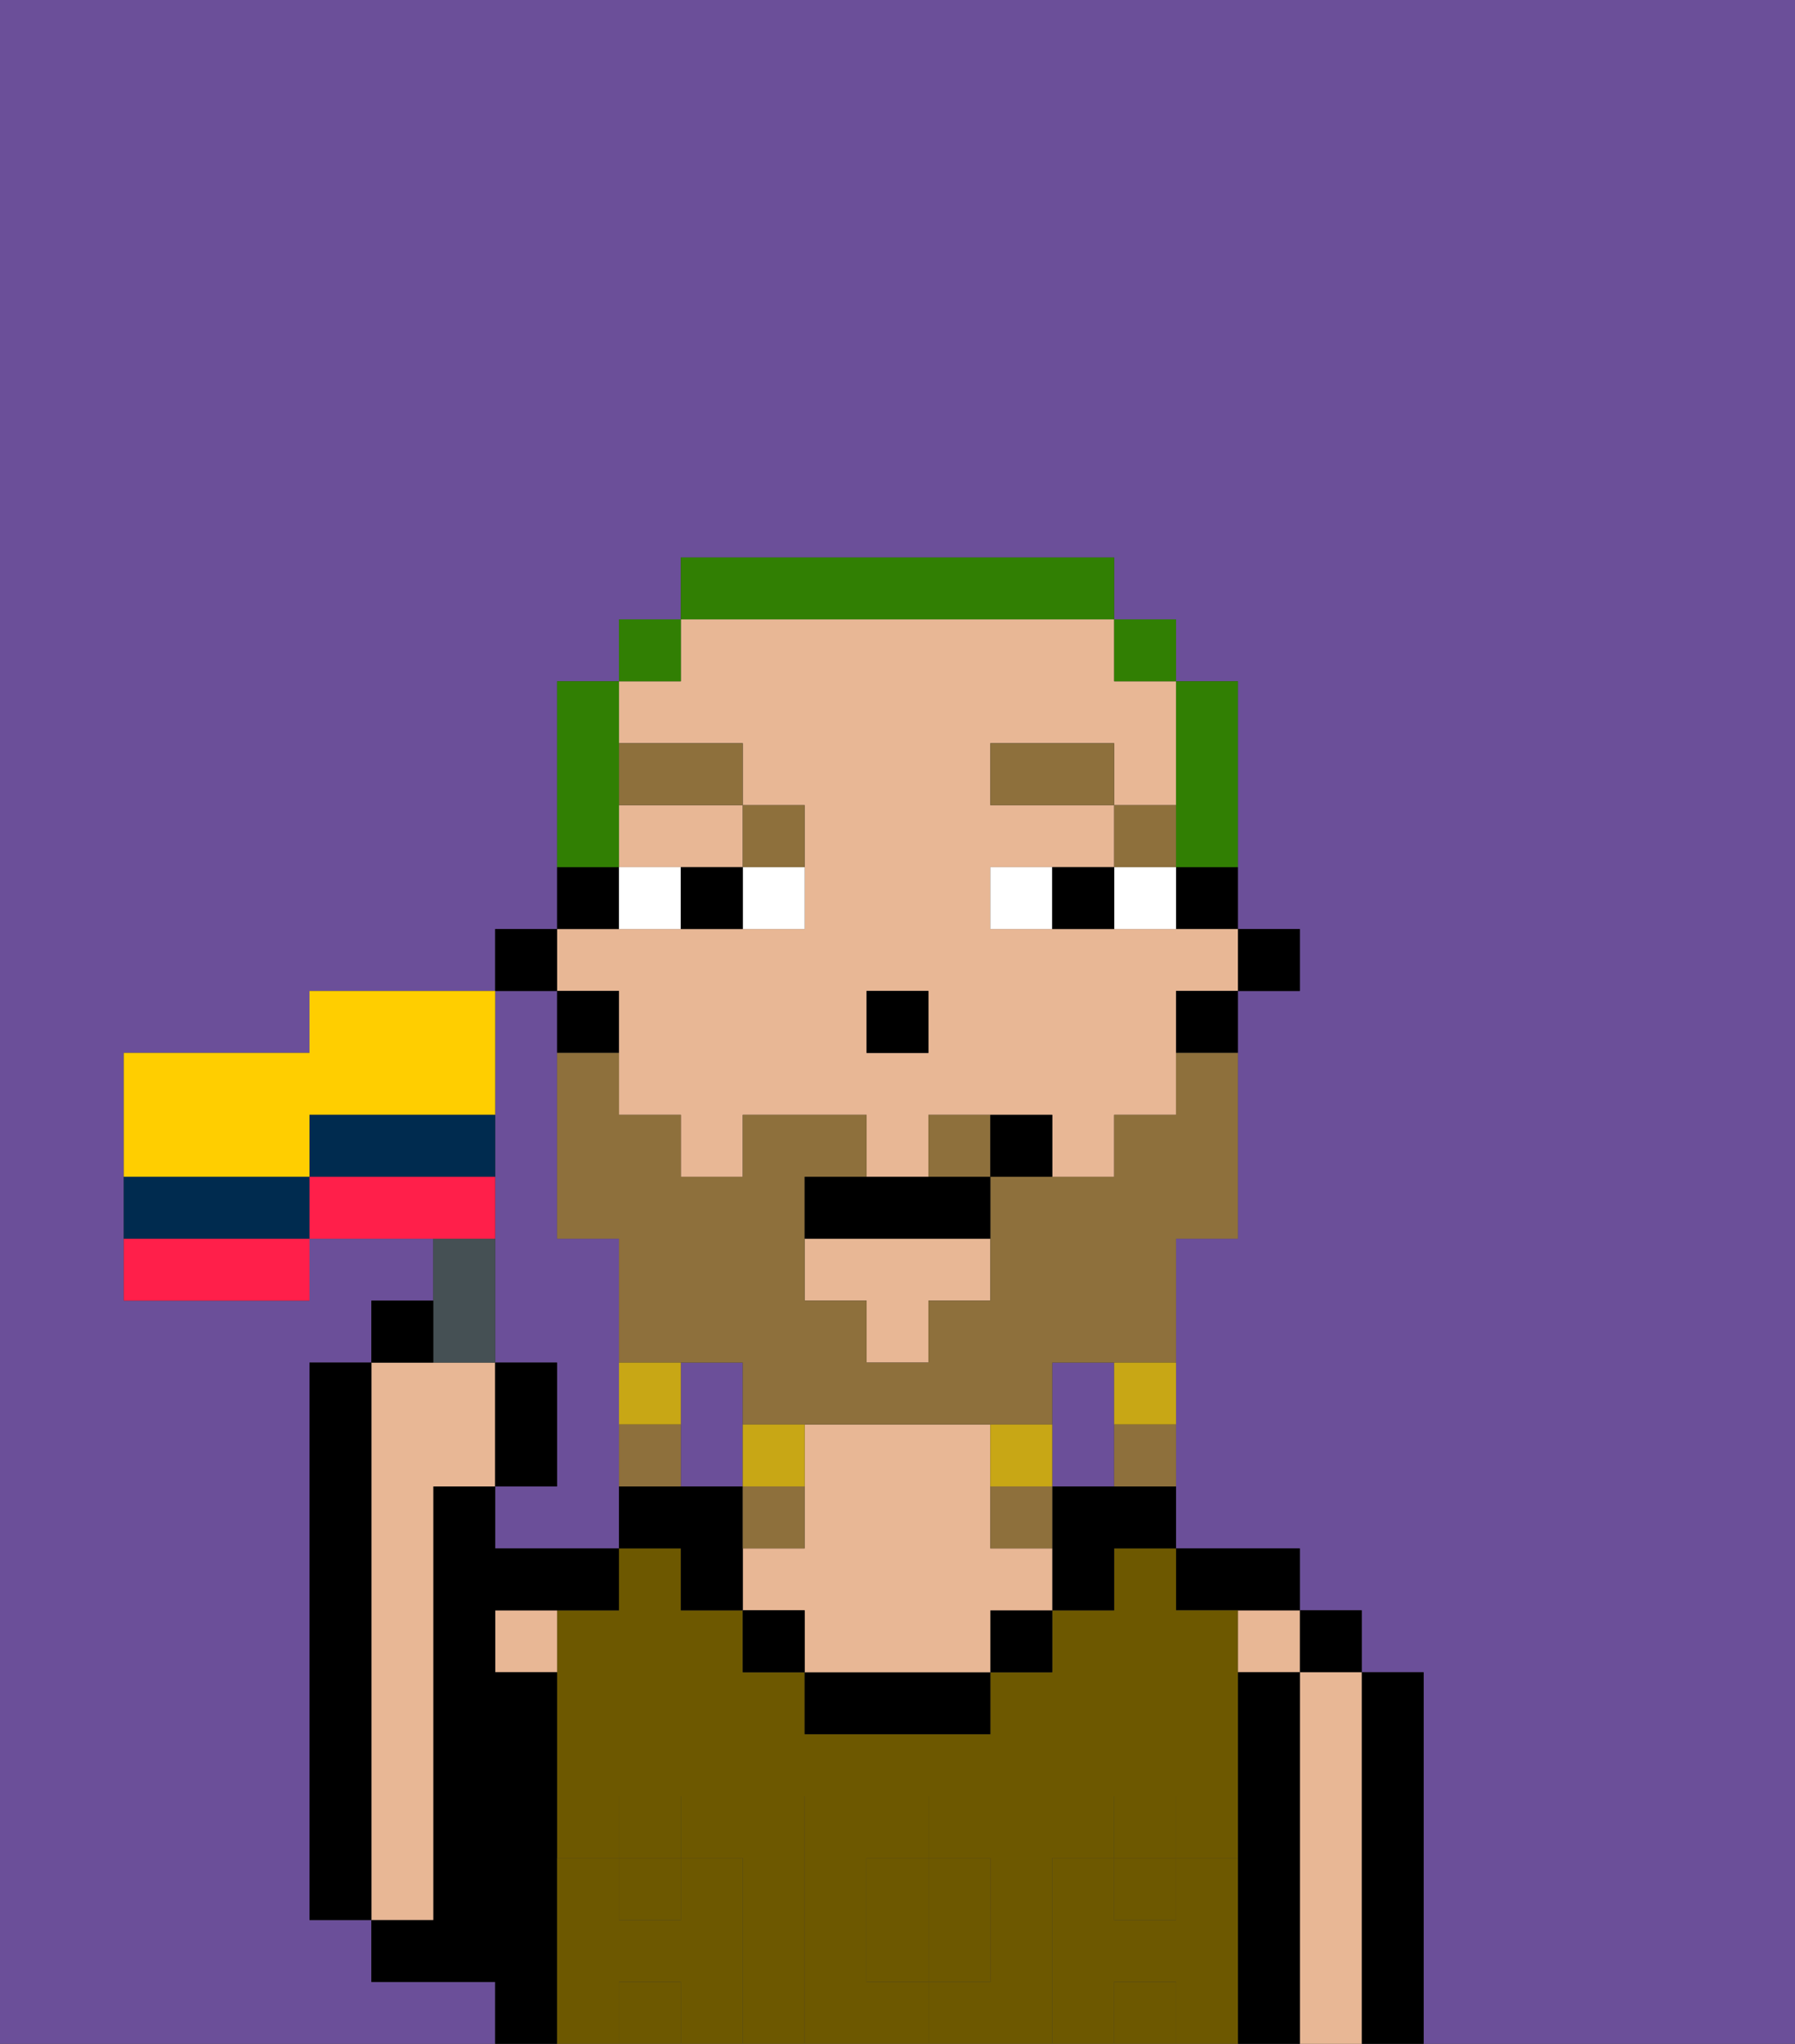 <svg xmlns="http://www.w3.org/2000/svg" viewBox="0 0 29 33"><rect x="0" y="0" width="29" height="33" fill="#333333" stroke="none"/><defs><style>polygon,rect,path{shape-rendering:crispedges;}.ba112-1{fill:#6b4f99;}.ba112-2{fill:#000000;}.ba112-3{fill:#e8b795;}.ba112-4{fill:#6d5800;}.ba112-5{fill:#6d5800;}.ba112-6{fill:#ffffff;}.ba112-7{fill:#8e703c;}.ba112-8{fill:#8e703c;}.ba112-9{fill:#c8a715;}.ba112-10{fill:#317f03;}.ba112-11{fill:#455054;}.ba112-12{fill:#ff1f4a;}.ba112-13{fill:#ffce00;}.ba112-14{fill:#002b4f;}</style></defs><path class="ba112-1" d="M8,19v3H9v2H8v1h2V20H9V16H8v3Z"/><path class="ba112-1" d="M11,24h1V22H11v2Z"/><path class="ba112-1" d="M18,24V22H17v2Z"/><path class="ba112-1" d="M0,33H8V32H6V31H5V22H6V21H7V20H5v1H2V17H5V16H8V15H9V11h1V10h1V9h7v1h1v1h1v4h1v1H20v4H19v5h2v1h1v1h1v6h6V0H0Z"/><path class="ba112-2" d="M23,27H22v6h1V27Z"/><rect class="ba112-2" x="21" y="26" width="1" height="1"/><path class="ba112-3" d="M22,27H21v6h1V27Z"/><rect class="ba112-3" x="20" y="26" width="1" height="1"/><path class="ba112-2" d="M21,27H20v6h1V27Z"/><path class="ba112-2" d="M20,26h1V25H19v1Z"/><path class="ba112-4" d="M14,31v1h1V30H14Z"/><path class="ba112-4" d="M17,30h1V29h1v1h1V26H19V25H18v1H17v1H16v1H13V27H12V26H11V25H10v1H9v4h1V29h1v1h1v3h1V29h2v1h1v2H15v1h2V30Z"/><rect class="ba112-4" x="18" y="32" width="1" height="1"/><rect class="ba112-4" x="10" y="30" width="1" height="1"/><rect class="ba112-4" x="10" y="32" width="1" height="1"/><rect class="ba112-4" x="18" y="30" width="1" height="1"/><path class="ba112-2" d="M17,24v2h1V25h1V24H17Z"/><rect class="ba112-2" x="16" y="26" width="1" height="1"/><path class="ba112-2" d="M13,27v1h3V27H13Z"/><path class="ba112-3" d="M16,25V23H13v2H12v1h1v1h3V26h1V25Z"/><rect class="ba112-2" x="12" y="26" width="1" height="1"/><path class="ba112-2" d="M12,24H10v1h1v1h1V24Z"/><path class="ba112-3" d="M8,27H9V26H8Z"/><path class="ba112-2" d="M9,30V27H8V26h2V25H8V24H7v7H6v1H8v1H9V30Z"/><path class="ba112-3" d="M7,30V24H8V22H6v9H7Z"/><path class="ba112-2" d="M6,22H5v9H6V22Z"/><path class="ba112-5" d="M20,30H19v1H18V30H17v3h1V32h1v1h1V30Z"/><rect class="ba112-5" x="18" y="29" width="1" height="1"/><path class="ba112-5" d="M16,32V30H15v2Z"/><path class="ba112-5" d="M14,32V30h1V29H13v4h2V32Z"/><path class="ba112-5" d="M12,30H11v1H10V30H9v3h1V32h1v1h1V30Z"/><rect class="ba112-5" x="10" y="29" width="1" height="1"/><rect class="ba112-2" x="20" y="15" width="1" height="1"/><path class="ba112-2" d="M19,15h1V14H19Z"/><polygon class="ba112-3" points="13 21 14 21 14 22 15 22 15 21 16 21 16 20 13 20 13 21"/><path class="ba112-3" d="M10,16v2h1v1h1V18h2v1h1V18h2v1h1V18h1V16h1V15H16V14h2V13H16V12h2v1h1V11H18V10H11v1H10v1h2v1h1v2H9v1Zm4,0h1v1H14Z"/><path class="ba112-3" d="M10,14h2V13H10Z"/><path class="ba112-2" d="M19,17h1V16H19Z"/><path class="ba112-2" d="M10,14H9v1h1Z"/><path class="ba112-2" d="M10,16H9v1h1Z"/><rect class="ba112-2" x="8" y="15" width="1" height="1"/><rect class="ba112-2" x="14" y="16" width="1" height="1"/><path class="ba112-6" d="M12,15h1V14H12Z"/><path class="ba112-6" d="M10,14v1h1V14Z"/><path class="ba112-6" d="M18,14v1h1V14Z"/><path class="ba112-6" d="M16,14v1h1V14Z"/><path class="ba112-2" d="M11,14v1h1V14Z"/><path class="ba112-2" d="M17,14v1h1V14Z"/><rect class="ba112-7" x="18" y="13" width="1" height="1"/><rect class="ba112-7" x="16" y="12" width="2" height="1"/><path class="ba112-7" d="M13,14V13H12v1Z"/><rect class="ba112-7" x="10" y="12" width="2" height="1"/><path class="ba112-8" d="M16,18H15v1h1Z"/><path class="ba112-8" d="M19,18H18v1H16v2H15v1H14V21H13V19h1V18H12v1H11V18H10V17H9v3h1v2h2v1h5V22h2V20h1V17H19Z"/><path class="ba112-9" d="M18,23h1V22H18Z"/><path class="ba112-8" d="M18,24h1V23H18Z"/><path class="ba112-9" d="M17,24V23H16v1Z"/><path class="ba112-8" d="M16,25h1V24H16Z"/><path class="ba112-9" d="M13,24V23H12v1Z"/><path class="ba112-8" d="M12,25h1V24H12Z"/><path class="ba112-9" d="M11,22H10v1h1Z"/><path class="ba112-8" d="M11,23H10v1h1Z"/><path class="ba112-2" d="M13,20h3V19H13Z"/><path class="ba112-2" d="M17,19V18H16v1Z"/><path class="ba112-10" d="M19,14h1V11H19v3Z"/><rect class="ba112-10" x="18" y="10" width="1" height="1"/><path class="ba112-10" d="M18,10V9H11v1h7Z"/><rect class="ba112-10" x="10" y="10" width="1" height="1"/><path class="ba112-10" d="M10,13V11H9v3h1Z"/><path class="ba112-11" d="M8,22V20H7v2Z"/><path class="ba112-2" d="M7,21H6v1H7Z"/><path class="ba112-2" d="M9,22H8v2H9Z"/><path class="ba112-12" d="M2,20v1H5V20H2Z"/><path class="ba112-12" d="M8,19H5v1H8Z"/><path class="ba112-13" d="M5,19V18H8V16H5v1H2v2H5Z"/><path class="ba112-14" d="M4,19H2v1H5V19Z"/><path class="ba112-14" d="M6,18H5v1H8V18Z"/></svg>